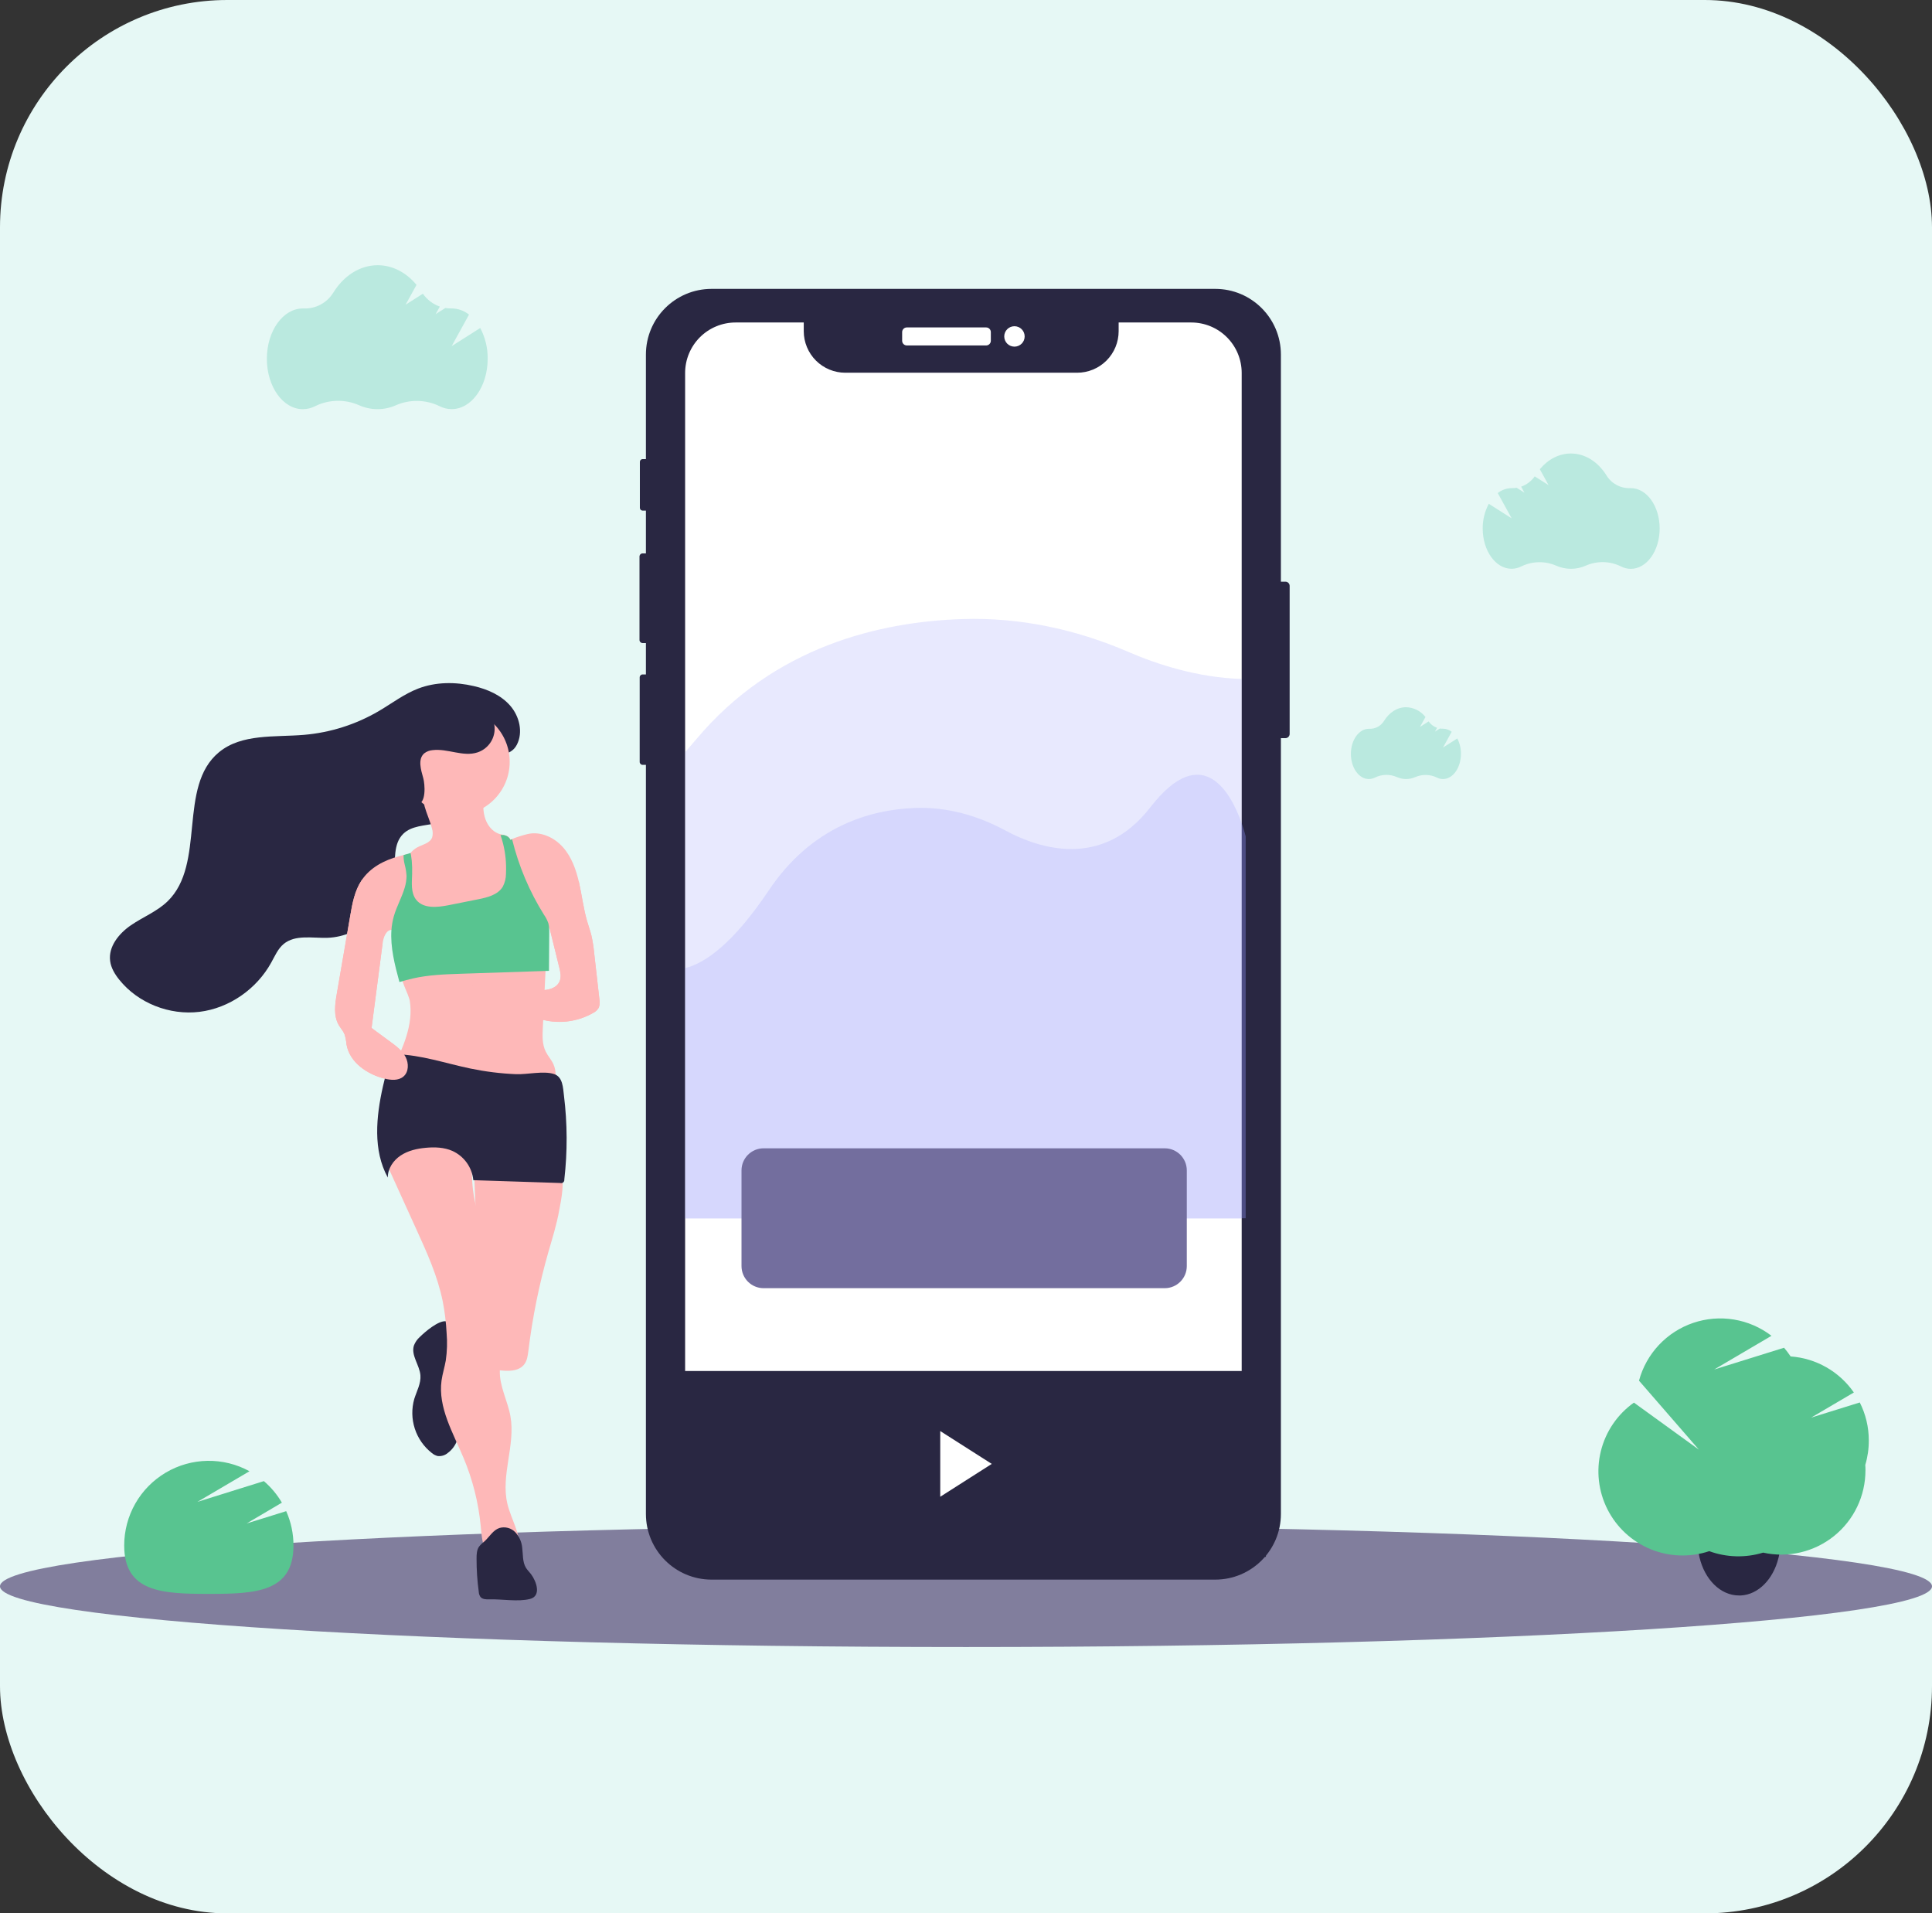 <svg width="102" height="101" viewBox="0 0 102 101" fill="none" xmlns="http://www.w3.org/2000/svg">
<rect x="0" y="0" width="102" height="101" fill="#333333" stroke="none"/>
<rect width="102" height="101" rx="12" fill="#E6F8F5"/>
<path d="M51 86.941C79.166 86.941 102 85.506 102 83.736C102 81.965 79.166 80.53 51 80.53C22.834 80.53 0 81.965 0 83.736C0 85.506 22.834 86.941 51 86.941Z" fill="#817E9D"/>
<path d="M94 81.361C94.001 81.615 93.975 81.867 93.923 82.115C93.913 82.162 93.902 82.212 93.891 82.252C93.616 83.359 92.838 84.168 91.909 84.219C91.878 84.219 91.847 84.219 91.812 84.219C90.83 84.219 89.999 83.372 89.725 82.206C89.717 82.174 89.71 82.143 89.704 82.108C89.651 81.861 89.625 81.608 89.626 81.355C89.626 79.774 90.604 78.494 91.812 78.494C93.019 78.494 94 79.783 94 81.361Z" fill="#292742"/>
<path d="M98.663 76.033C98.664 75.337 98.501 74.652 98.187 74.031L95.617 74.831L97.874 73.504C97.495 72.957 96.999 72.502 96.421 72.173C95.843 71.843 95.199 71.648 94.536 71.601C94.43 71.441 94.314 71.288 94.189 71.142L90.498 72.292L93.525 70.512C92.946 70.068 92.266 69.773 91.546 69.654C90.826 69.535 90.088 69.595 89.396 69.829C88.705 70.063 88.082 70.464 87.582 70.996C87.082 71.528 86.721 72.175 86.531 72.88L89.693 76.521L86.263 74.039C85.393 74.655 84.774 75.563 84.518 76.598C84.262 77.632 84.386 78.725 84.868 79.675C85.35 80.626 86.158 81.371 87.144 81.776C88.13 82.18 89.228 82.217 90.239 81.88C91.153 82.215 92.152 82.242 93.084 81.957C93.733 82.101 94.406 82.097 95.053 81.946C95.701 81.795 96.306 81.5 96.825 81.084C97.343 80.668 97.762 80.14 98.049 79.541C98.337 78.941 98.486 78.285 98.487 77.62C98.487 77.523 98.487 77.426 98.477 77.329C98.603 76.908 98.666 76.471 98.663 76.033Z" fill="#58C490"/>
<path d="M67.864 30.705H67.307C67.185 30.705 67.085 30.804 67.085 30.927V38.741C67.085 38.864 67.185 38.964 67.307 38.964H67.864C67.987 38.964 68.087 38.864 68.087 38.741V30.927C68.087 30.804 67.987 30.705 67.864 30.705Z" fill="#292742"/>
<path d="M34.199 24.234H33.928C33.847 24.234 33.782 24.3 33.782 24.38V26.808C33.782 26.888 33.847 26.953 33.928 26.953H34.199C34.279 26.953 34.345 26.888 34.345 26.808V24.38C34.345 24.3 34.279 24.234 34.199 24.234Z" fill="#292742"/>
<path d="M34.231 29.212H33.926C33.836 29.212 33.762 29.286 33.762 29.377V33.781C33.762 33.872 33.836 33.945 33.926 33.945H34.231C34.322 33.945 34.396 33.872 34.396 33.781V29.377C34.396 29.286 34.322 29.212 34.231 29.212Z" fill="#292742"/>
<path d="M34.219 35.601H33.928C33.842 35.601 33.772 35.671 33.772 35.757V40.218C33.772 40.304 33.842 40.374 33.928 40.374H34.219C34.305 40.374 34.375 40.304 34.375 40.218V35.757C34.375 35.671 34.305 35.601 34.219 35.601Z" fill="#292742"/>
<path d="M64.158 15.249H37.568C35.653 15.249 34.101 16.801 34.101 18.716V79.915C34.101 81.83 35.653 83.382 37.568 83.382H64.158C66.073 83.382 67.625 81.83 67.625 79.915V18.716C67.625 16.801 66.073 15.249 64.158 15.249Z" fill="#292742"/>
<path d="M52.064 17.284H47.876C47.74 17.284 47.629 17.394 47.629 17.53V17.988C47.629 18.124 47.74 18.235 47.876 18.235H52.064C52.2 18.235 52.311 18.124 52.311 17.988V17.53C52.311 17.394 52.2 17.284 52.064 17.284Z" fill="white"/>
<path d="M53.558 18.298C53.855 18.298 54.097 18.057 54.097 17.759C54.097 17.461 53.855 17.22 53.558 17.22C53.26 17.22 53.019 17.461 53.019 17.759C53.019 18.057 53.26 18.298 53.558 18.298Z" fill="white"/>
<path d="M65.555 19.686V78.943C65.555 79.649 65.274 80.326 64.775 80.825C64.276 81.324 63.599 81.605 62.892 81.605H38.834C38.128 81.605 37.451 81.324 36.952 80.825C36.452 80.326 36.172 79.649 36.171 78.943V19.686C36.171 19.336 36.24 18.99 36.374 18.667C36.508 18.344 36.704 18.05 36.951 17.803C37.199 17.556 37.492 17.359 37.815 17.226C38.138 17.092 38.484 17.023 38.834 17.023H42.434V17.485C42.435 18.066 42.667 18.623 43.078 19.034C43.489 19.444 44.046 19.675 44.627 19.675H56.867C57.155 19.675 57.44 19.618 57.706 19.508C57.972 19.398 58.214 19.236 58.417 19.033C58.621 18.829 58.782 18.587 58.892 18.322C59.002 18.055 59.059 17.77 59.059 17.482V17.023H62.897C63.603 17.024 64.279 17.305 64.777 17.805C65.275 18.304 65.555 18.98 65.555 19.686V19.686Z" fill="white"/>
<path opacity="0.2" d="M65.766 44.155V64.306H65.555V64.326H36.171V39.708C36.36 39.493 36.551 39.27 36.745 39.039C40.871 34.111 46.48 32.814 50.822 32.678C53.796 32.581 56.757 33.196 59.584 34.417C61.077 35.062 63.22 35.769 65.555 35.839V43.457C65.698 43.864 65.766 44.155 65.766 44.155Z" fill="#9093FD"/>
<path opacity="0.2" d="M65.766 44.155V64.305H36.171V51.105C37.225 50.84 38.697 49.82 40.586 47.002C42.844 43.63 45.913 42.743 48.288 42.65C49.915 42.586 51.535 43.004 53.082 43.84C54.822 44.779 58.175 45.912 60.723 42.624C63.54 38.988 65.038 41.986 65.555 43.456C65.698 43.863 65.766 44.155 65.766 44.155Z" fill="#9093FD"/>
<path d="M61.491 60.615H40.314C39.67 60.615 39.148 61.137 39.148 61.781V66.832C39.148 67.476 39.67 67.998 40.314 67.998H61.491C62.135 67.998 62.657 67.476 62.657 66.832V61.781C62.657 61.137 62.135 60.615 61.491 60.615Z" fill="#736E9E"/>
<path d="M13.023 80.417L14.882 79.32C14.631 78.891 14.309 78.507 13.931 78.183L10.423 79.278L13.172 77.661C12.492 77.288 11.726 77.099 10.95 77.112C10.174 77.126 9.415 77.34 8.748 77.736C8.08 78.132 7.527 78.694 7.143 79.368C6.759 80.043 6.557 80.805 6.557 81.581C6.557 84.049 8.557 84.135 11.026 84.135C13.494 84.135 15.494 84.049 15.494 81.581C15.495 80.957 15.364 80.339 15.11 79.768L13.023 80.417Z" fill="#58C490"/>
<path d="M22.172 70.566C22.03 70.69 21.921 70.848 21.853 71.024C21.687 71.543 22.151 72.052 22.196 72.595C22.231 73.026 22.002 73.429 21.872 73.842C21.725 74.356 21.734 74.903 21.899 75.411C22.064 75.92 22.376 76.368 22.797 76.698C22.886 76.774 22.992 76.829 23.105 76.858C23.199 76.869 23.294 76.861 23.385 76.834C23.476 76.808 23.56 76.763 23.633 76.702C23.858 76.538 24.03 76.311 24.127 76.049C24.208 75.793 24.251 75.525 24.256 75.256L24.326 74.216C24.397 73.131 24.462 72.012 24.198 70.947C24.112 70.597 23.951 69.793 23.547 69.745C23.143 69.696 22.44 70.303 22.172 70.566Z" fill="#292742"/>
<path d="M28.948 66.101C28.463 67.805 28.111 69.544 27.896 71.303C27.865 71.551 27.833 71.811 27.684 72.011C27.386 72.412 26.788 72.387 26.293 72.322C26.174 72.316 26.058 72.283 25.954 72.225C25.767 72.099 25.726 71.846 25.704 71.622C25.365 68.314 25.138 64.997 25.024 61.671C25.019 61.544 29.171 61.532 29.526 61.866C29.882 62.199 29.606 63.445 29.526 63.87C29.396 64.626 29.161 65.362 28.948 66.101Z" fill="#FEB8B8"/>
<path d="M20.303 61.198L21.984 64.897C22.544 66.126 23.107 67.37 23.374 68.694C23.482 69.247 23.55 69.807 23.579 70.37C23.62 70.852 23.605 71.337 23.535 71.816C23.474 72.171 23.361 72.517 23.311 72.875C23.117 74.3 23.924 75.641 24.477 76.966C24.954 78.105 25.258 79.309 25.378 80.538C25.429 81.062 25.457 81.618 25.756 82.05C26.303 81.886 26.837 81.744 27.408 81.808C27.51 80.972 26.981 80.201 26.787 79.379C26.43 77.874 27.218 76.291 26.95 74.767C26.805 73.941 26.353 73.164 26.39 72.327C26.459 70.8 26.745 69.257 26.454 67.761C26.125 66.07 25.181 64.532 24.972 62.822C24.812 61.509 25.07 60.057 24.338 58.953C22.74 58.859 21.088 59.802 20.303 61.198Z" fill="#FEB8B8"/>
<path d="M25.829 84.423C25.662 84.429 25.465 84.423 25.361 84.29C25.311 84.213 25.281 84.123 25.277 84.031C25.197 83.445 25.158 82.855 25.16 82.264C25.16 82.048 25.17 81.819 25.29 81.641C25.379 81.532 25.48 81.435 25.591 81.35C25.848 81.112 26.035 80.767 26.368 80.657C26.513 80.615 26.668 80.612 26.814 80.651C26.961 80.689 27.094 80.767 27.2 80.875C27.41 81.099 27.54 81.385 27.569 81.691C27.618 82.052 27.577 82.445 27.768 82.759C27.844 82.88 27.95 82.98 28.036 83.094C28.327 83.483 28.588 84.243 27.987 84.401C27.35 84.567 26.491 84.402 25.829 84.423Z" fill="#292742"/>
<path d="M27.287 39.312C27.627 38.655 27.424 37.81 26.938 37.252C26.453 36.695 25.743 36.384 25.018 36.216C24.046 35.988 23.005 35.99 22.075 36.348C21.334 36.633 20.696 37.125 20.012 37.527C18.803 38.239 17.451 38.67 16.053 38.79C14.499 38.921 12.763 38.717 11.562 39.707C9.36 41.52 10.893 45.605 8.842 47.582C8.288 48.116 7.549 48.404 6.914 48.839C6.28 49.273 5.713 49.967 5.815 50.729C5.863 51.095 6.063 51.425 6.295 51.714C7.287 52.954 8.954 53.604 10.531 53.411C12.108 53.218 13.551 52.205 14.319 50.812C14.514 50.464 14.671 50.082 14.977 49.828C15.59 49.322 16.49 49.527 17.284 49.503C19.051 49.449 20.656 47.934 20.811 46.172C20.877 45.419 20.748 44.543 21.29 44.014C21.726 43.587 22.408 43.591 23.004 43.46C24.1 43.22 24.897 42.427 25.398 41.459C25.627 41.015 25.604 40.517 25.944 40.148C26.306 39.742 26.964 39.935 27.287 39.312Z" fill="#292742"/>
<path d="M27.317 48.153C27.236 48.295 27.07 48.361 26.915 48.419C25.316 49.007 23.634 49.607 21.948 49.359C21.884 49.094 21.822 48.828 21.76 48.562C21.67 48.178 21.579 47.793 21.488 47.408C21.445 47.225 21.401 47.039 21.366 46.853C21.306 46.558 21.287 46.257 21.309 45.957C21.32 45.848 21.339 45.741 21.367 45.636C21.417 45.444 21.501 45.263 21.614 45.1C21.634 45.074 21.654 45.048 21.675 45.023C21.771 44.907 21.888 44.809 22.019 44.736C22.306 44.579 22.699 44.511 22.815 44.206C22.86 44.047 22.855 43.878 22.802 43.721C22.705 43.332 22.529 42.967 22.421 42.582C22.283 42.097 22.491 42.127 22.96 42.009C23.805 41.796 24.689 41.644 25.556 41.815C25.515 42.243 25.476 42.682 25.584 43.1C25.691 43.518 25.98 43.914 26.395 44.03C26.456 44.047 26.521 44.058 26.589 44.072C26.679 44.087 26.765 44.122 26.839 44.175C26.89 44.218 26.93 44.271 26.957 44.332C26.999 44.434 27.027 44.542 27.04 44.652C27.192 45.672 27.302 46.696 27.369 47.725V47.764C27.389 47.896 27.371 48.031 27.317 48.153V48.153Z" fill="#FEB8B8"/>
<path d="M19.085 46.479C18.721 47.032 18.599 47.704 18.488 48.357L17.783 52.447C17.686 53.006 17.599 53.621 17.886 54.112C17.983 54.278 18.119 54.422 18.19 54.597C18.244 54.774 18.279 54.956 18.295 55.141C18.46 56.078 19.382 56.71 20.307 56.938C20.641 57.02 21.031 57.052 21.295 56.83C21.586 56.588 21.586 56.127 21.414 55.795C21.242 55.463 20.928 55.228 20.624 55.005L19.617 54.263L20.2 49.795C20.243 49.47 20.394 49.05 20.722 49.086C21.022 49.118 21.252 49.554 21.518 49.413C21.602 49.356 21.66 49.27 21.682 49.172C21.799 48.806 21.767 48.411 21.734 48.028L21.613 46.642C21.573 46.193 21.689 45.856 21.743 45.433C21.807 44.941 21.478 45.09 21.073 45.196C20.295 45.402 19.534 45.793 19.085 46.479Z" fill="#FEB8B8"/>
<path d="M31.611 53.195C31.537 53.319 31.428 53.419 31.297 53.481C30.51 53.924 29.585 54.054 28.707 53.845C28.504 53.785 28.299 53.737 28.091 53.701C27.759 53.66 27.421 53.726 27.085 53.701C26.405 53.65 25.808 53.225 25.337 52.73C25.053 52.438 24.796 51.961 25.06 51.648C25.134 51.573 25.226 51.517 25.326 51.487C25.427 51.456 25.535 51.452 25.638 51.474C25.844 51.519 26.042 51.593 26.228 51.693C26.878 51.995 27.573 52.186 28.286 52.261C28.772 52.311 29.39 52.228 29.558 51.767C29.639 51.543 29.582 51.294 29.525 51.062C29.368 50.426 29.211 49.789 29.055 49.153C29.044 49.097 29.024 49.044 28.996 48.995C28.988 48.981 28.979 48.969 28.968 48.958C28.906 48.906 28.831 48.872 28.751 48.861C28.389 48.771 28.027 48.626 27.767 48.359C27.597 48.169 27.462 47.952 27.367 47.715C27.34 47.656 27.315 47.596 27.288 47.535C27.089 47.071 26.879 46.595 26.717 46.107C26.604 45.778 26.52 45.439 26.468 45.094C26.425 44.796 26.401 44.659 26.565 44.527C26.608 44.494 26.655 44.465 26.704 44.44C26.778 44.4 26.863 44.36 26.952 44.322L27.039 44.286C27.305 44.18 27.578 44.093 27.856 44.026C28.53 43.869 29.25 44.196 29.712 44.712C30.174 45.227 30.415 45.903 30.568 46.578C30.721 47.253 30.8 47.944 30.992 48.609C31.067 48.869 31.16 49.126 31.225 49.386C31.293 49.696 31.342 50.01 31.371 50.325C31.463 51.13 31.554 51.935 31.644 52.74C31.678 52.892 31.666 53.05 31.611 53.195Z" fill="#FEB8B8"/>
<path d="M21.637 52.846C21.831 54.085 21.273 55.304 20.732 56.44C21.038 56.663 21.412 56.774 21.778 56.87C24.222 57.513 26.764 57.704 29.277 57.435C29.337 57.015 29.394 56.57 29.222 56.184C29.115 55.944 28.93 55.748 28.813 55.513C28.619 55.125 28.638 54.673 28.659 54.242L28.833 50.567C27.628 50.011 26.23 50.532 24.904 50.607C24.217 50.645 23.521 50.562 22.844 50.683C22.493 50.746 21.387 50.92 21.221 51.283C21.055 51.645 21.578 52.451 21.637 52.846Z" fill="#FEB8B8"/>
<path d="M24.831 56.403C23.524 56.131 22.24 55.681 20.906 55.65C20.839 55.643 20.772 55.656 20.712 55.687C20.647 55.74 20.603 55.816 20.59 55.899C20.451 56.375 20.328 56.855 20.219 57.338C19.858 58.944 19.68 60.718 20.475 62.159C20.467 61.691 20.761 61.253 21.155 60.994C21.548 60.734 22.019 60.629 22.486 60.587C22.952 60.544 23.45 60.561 23.884 60.753C24.188 60.891 24.45 61.106 24.644 61.377C24.838 61.648 24.957 61.965 24.989 62.297L29.579 62.446C29.606 62.454 29.634 62.455 29.662 62.449C29.689 62.443 29.715 62.43 29.736 62.412C29.757 62.394 29.773 62.37 29.783 62.344C29.793 62.318 29.797 62.29 29.793 62.262C29.962 60.79 29.956 59.303 29.774 57.832C29.724 57.421 29.717 56.85 29.255 56.696C28.703 56.511 27.831 56.727 27.241 56.702C26.431 56.668 25.625 56.568 24.831 56.403V56.403Z" fill="#292742"/>
<path d="M28.997 49.207L28.983 51.247L24.339 51.401C23.487 51.43 22.628 51.459 21.798 51.649C21.559 51.703 21.323 51.771 21.088 51.838C20.843 50.942 20.602 50.002 20.666 49.088C20.684 48.842 20.727 48.597 20.794 48.36C20.942 47.847 21.219 47.363 21.367 46.856C21.426 46.658 21.459 46.454 21.464 46.248C21.453 46.042 21.42 45.838 21.367 45.639C21.324 45.475 21.304 45.307 21.306 45.138L21.675 45.025C21.685 45.069 21.694 45.111 21.702 45.156C21.717 45.248 21.73 45.342 21.739 45.437C21.759 45.67 21.766 45.905 21.758 46.139C21.745 46.607 21.682 47.129 21.975 47.499C22.355 47.974 23.085 47.9 23.682 47.782L25.244 47.47C25.737 47.373 26.288 47.235 26.545 46.803C26.655 46.593 26.713 46.359 26.714 46.123V46.076C26.738 45.56 26.686 45.043 26.562 44.542C26.524 44.385 26.477 44.229 26.425 44.077H26.581C26.671 44.091 26.757 44.126 26.831 44.18C26.882 44.222 26.923 44.275 26.95 44.336L27.036 44.3C27.381 45.709 27.949 47.054 28.718 48.283C28.817 48.424 28.896 48.578 28.952 48.74C28.975 48.829 28.988 48.919 28.99 49.011C28.998 49.068 28.997 49.137 28.997 49.207Z" fill="#58C490"/>
<path d="M24.092 43.032C25.647 43.032 26.909 41.77 26.909 40.215C26.909 38.659 25.647 37.398 24.092 37.398C22.536 37.398 21.274 38.659 21.274 40.215C21.274 41.77 22.536 43.032 24.092 43.032Z" fill="#FEB8B8"/>
<path d="M19.085 46.479C18.721 47.032 18.599 47.704 18.488 48.357L17.783 52.447C17.686 53.006 17.599 53.621 17.886 54.112C17.983 54.278 18.119 54.421 18.19 54.597C18.244 54.774 18.279 54.956 18.295 55.14C18.46 56.078 19.382 56.71 20.307 56.937C20.641 57.02 21.031 57.052 21.295 56.83C21.586 56.588 21.586 56.127 21.414 55.795C21.242 55.463 20.928 55.228 20.624 55.005L19.617 54.263L20.2 49.794C20.239 49.473 19.534 45.793 19.085 46.479Z" fill="#FEB8B8"/>
<path d="M30.569 46.583C30.722 47.258 30.801 47.95 30.993 48.614C31.068 48.876 31.162 49.131 31.226 49.392C31.294 49.701 31.343 50.014 31.372 50.33L31.645 52.745C31.677 52.894 31.665 53.049 31.611 53.192C31.537 53.316 31.427 53.415 31.297 53.477C30.51 53.92 29.585 54.05 28.707 53.842C28.505 53.781 28.299 53.733 28.091 53.698C27.759 53.656 27.421 53.723 27.085 53.698C26.405 53.646 25.808 53.223 25.337 52.731C25.053 52.44 24.796 51.962 25.06 51.649C25.134 51.574 25.226 51.518 25.326 51.487C25.427 51.457 25.535 51.452 25.638 51.474C25.844 51.52 26.042 51.595 26.228 51.695C26.878 51.995 27.573 52.187 28.286 52.261C28.772 52.312 29.39 52.23 29.558 51.768C29.639 51.543 29.582 51.294 29.525 51.062L29.055 49.154C29.035 49.087 30.415 45.909 30.569 46.583Z" fill="#FEB8B8"/>
<path d="M22.348 41.082C22.222 40.632 22.047 40.07 22.399 39.765C22.526 39.667 22.679 39.609 22.838 39.597C23.63 39.5 24.449 39.966 25.207 39.717C25.448 39.638 25.662 39.491 25.822 39.293C25.982 39.096 26.081 38.856 26.108 38.603C26.134 38.35 26.087 38.095 25.972 37.868C25.857 37.642 25.678 37.453 25.458 37.326C25.127 37.131 24.732 37.093 24.35 37.059C23.344 36.967 22.296 36.882 21.356 37.254C20.416 37.626 19.623 38.584 19.817 39.575C19.907 40.048 20.2 40.456 20.497 40.833C20.725 41.119 21.642 42.484 22.01 42.465C22.528 42.435 22.429 41.374 22.348 41.082Z" fill="#292742"/>
<path d="M66.834 72.37H35.166V82.181H66.834V72.37Z" fill="#292742"/>
<path d="M49.64 75.54V79.008L52.36 77.274L49.64 75.54Z" fill="white"/>
<path d="M25.354 17.314L23.846 18.27L24.762 16.606C24.502 16.399 24.181 16.285 23.849 16.281H23.825C23.72 16.282 23.616 16.275 23.512 16.258L23.001 16.581L23.221 16.183C22.858 16.057 22.545 15.819 22.327 15.503L21.412 16.086L21.99 15.036C21.455 14.393 20.734 14 19.941 14C18.99 14 18.143 14.565 17.596 15.447C17.434 15.711 17.205 15.928 16.932 16.075C16.659 16.221 16.352 16.293 16.042 16.282H15.99C14.94 16.282 14.089 17.472 14.089 18.941C14.089 20.41 14.94 21.599 15.99 21.599C16.221 21.598 16.449 21.541 16.653 21.433C17.01 21.259 17.401 21.165 17.798 21.158C18.195 21.15 18.59 21.229 18.953 21.389C19.261 21.526 19.594 21.598 19.931 21.598C20.269 21.598 20.602 21.526 20.91 21.389C21.271 21.232 21.662 21.155 22.055 21.163C22.449 21.171 22.836 21.263 23.191 21.433C23.393 21.539 23.617 21.595 23.845 21.596C24.895 21.596 25.747 20.405 25.747 18.937C25.754 18.372 25.619 17.814 25.354 17.314V17.314Z" fill="#BAE9DF"/>
<path d="M76.937 38.981L76.185 39.458L76.642 38.627C76.512 38.524 76.352 38.467 76.187 38.465H76.174C76.122 38.466 76.07 38.462 76.019 38.455L75.76 38.618L75.869 38.419C75.689 38.356 75.533 38.237 75.424 38.081L74.967 38.372L75.258 37.848C75.137 37.692 74.982 37.564 74.806 37.475C74.629 37.385 74.434 37.337 74.236 37.331C73.762 37.331 73.34 37.613 73.071 38.053C72.99 38.185 72.875 38.294 72.739 38.367C72.602 38.44 72.448 38.476 72.294 38.47H72.268C71.745 38.47 71.32 39.065 71.32 39.796C71.32 40.528 71.745 41.123 72.268 41.123C72.383 41.123 72.497 41.094 72.599 41.041C72.777 40.954 72.972 40.907 73.17 40.903C73.368 40.899 73.564 40.938 73.746 41.017C73.898 41.086 74.064 41.122 74.232 41.123C74.399 41.122 74.564 41.087 74.717 41.02C74.897 40.942 75.092 40.904 75.288 40.907C75.485 40.911 75.678 40.957 75.855 41.041C75.956 41.094 76.067 41.123 76.181 41.123C76.705 41.123 77.129 40.529 77.129 39.796C77.135 39.513 77.069 39.232 76.937 38.981V38.981Z" fill="#BAE9DF"/>
<path d="M78.601 26.594L79.808 27.361L79.074 26.027C79.282 25.862 79.539 25.77 79.805 25.767H79.824C79.908 25.768 79.992 25.762 80.075 25.748L80.484 26.008L80.309 25.689C80.599 25.587 80.849 25.397 81.025 25.145L81.758 25.609L81.295 24.768C81.723 24.253 82.301 23.939 82.936 23.939C83.699 23.939 84.377 24.391 84.815 25.097C84.945 25.309 85.128 25.482 85.346 25.599C85.564 25.717 85.81 25.775 86.058 25.767H86.098C86.94 25.767 87.622 26.721 87.622 27.897C87.622 29.073 86.942 30.027 86.098 30.027C85.913 30.026 85.731 29.981 85.568 29.894C85.281 29.755 84.968 29.679 84.649 29.673C84.33 29.667 84.014 29.73 83.722 29.858C83.476 29.968 83.209 30.025 82.939 30.025C82.669 30.025 82.402 29.968 82.155 29.858C81.866 29.733 81.553 29.671 81.238 29.677C80.923 29.683 80.612 29.757 80.328 29.893C80.166 29.978 79.986 30.023 79.803 30.023C78.961 30.023 78.279 29.07 78.279 27.893C78.276 27.44 78.387 26.994 78.601 26.594V26.594Z" fill="#BAE9DF"/>
</svg>
